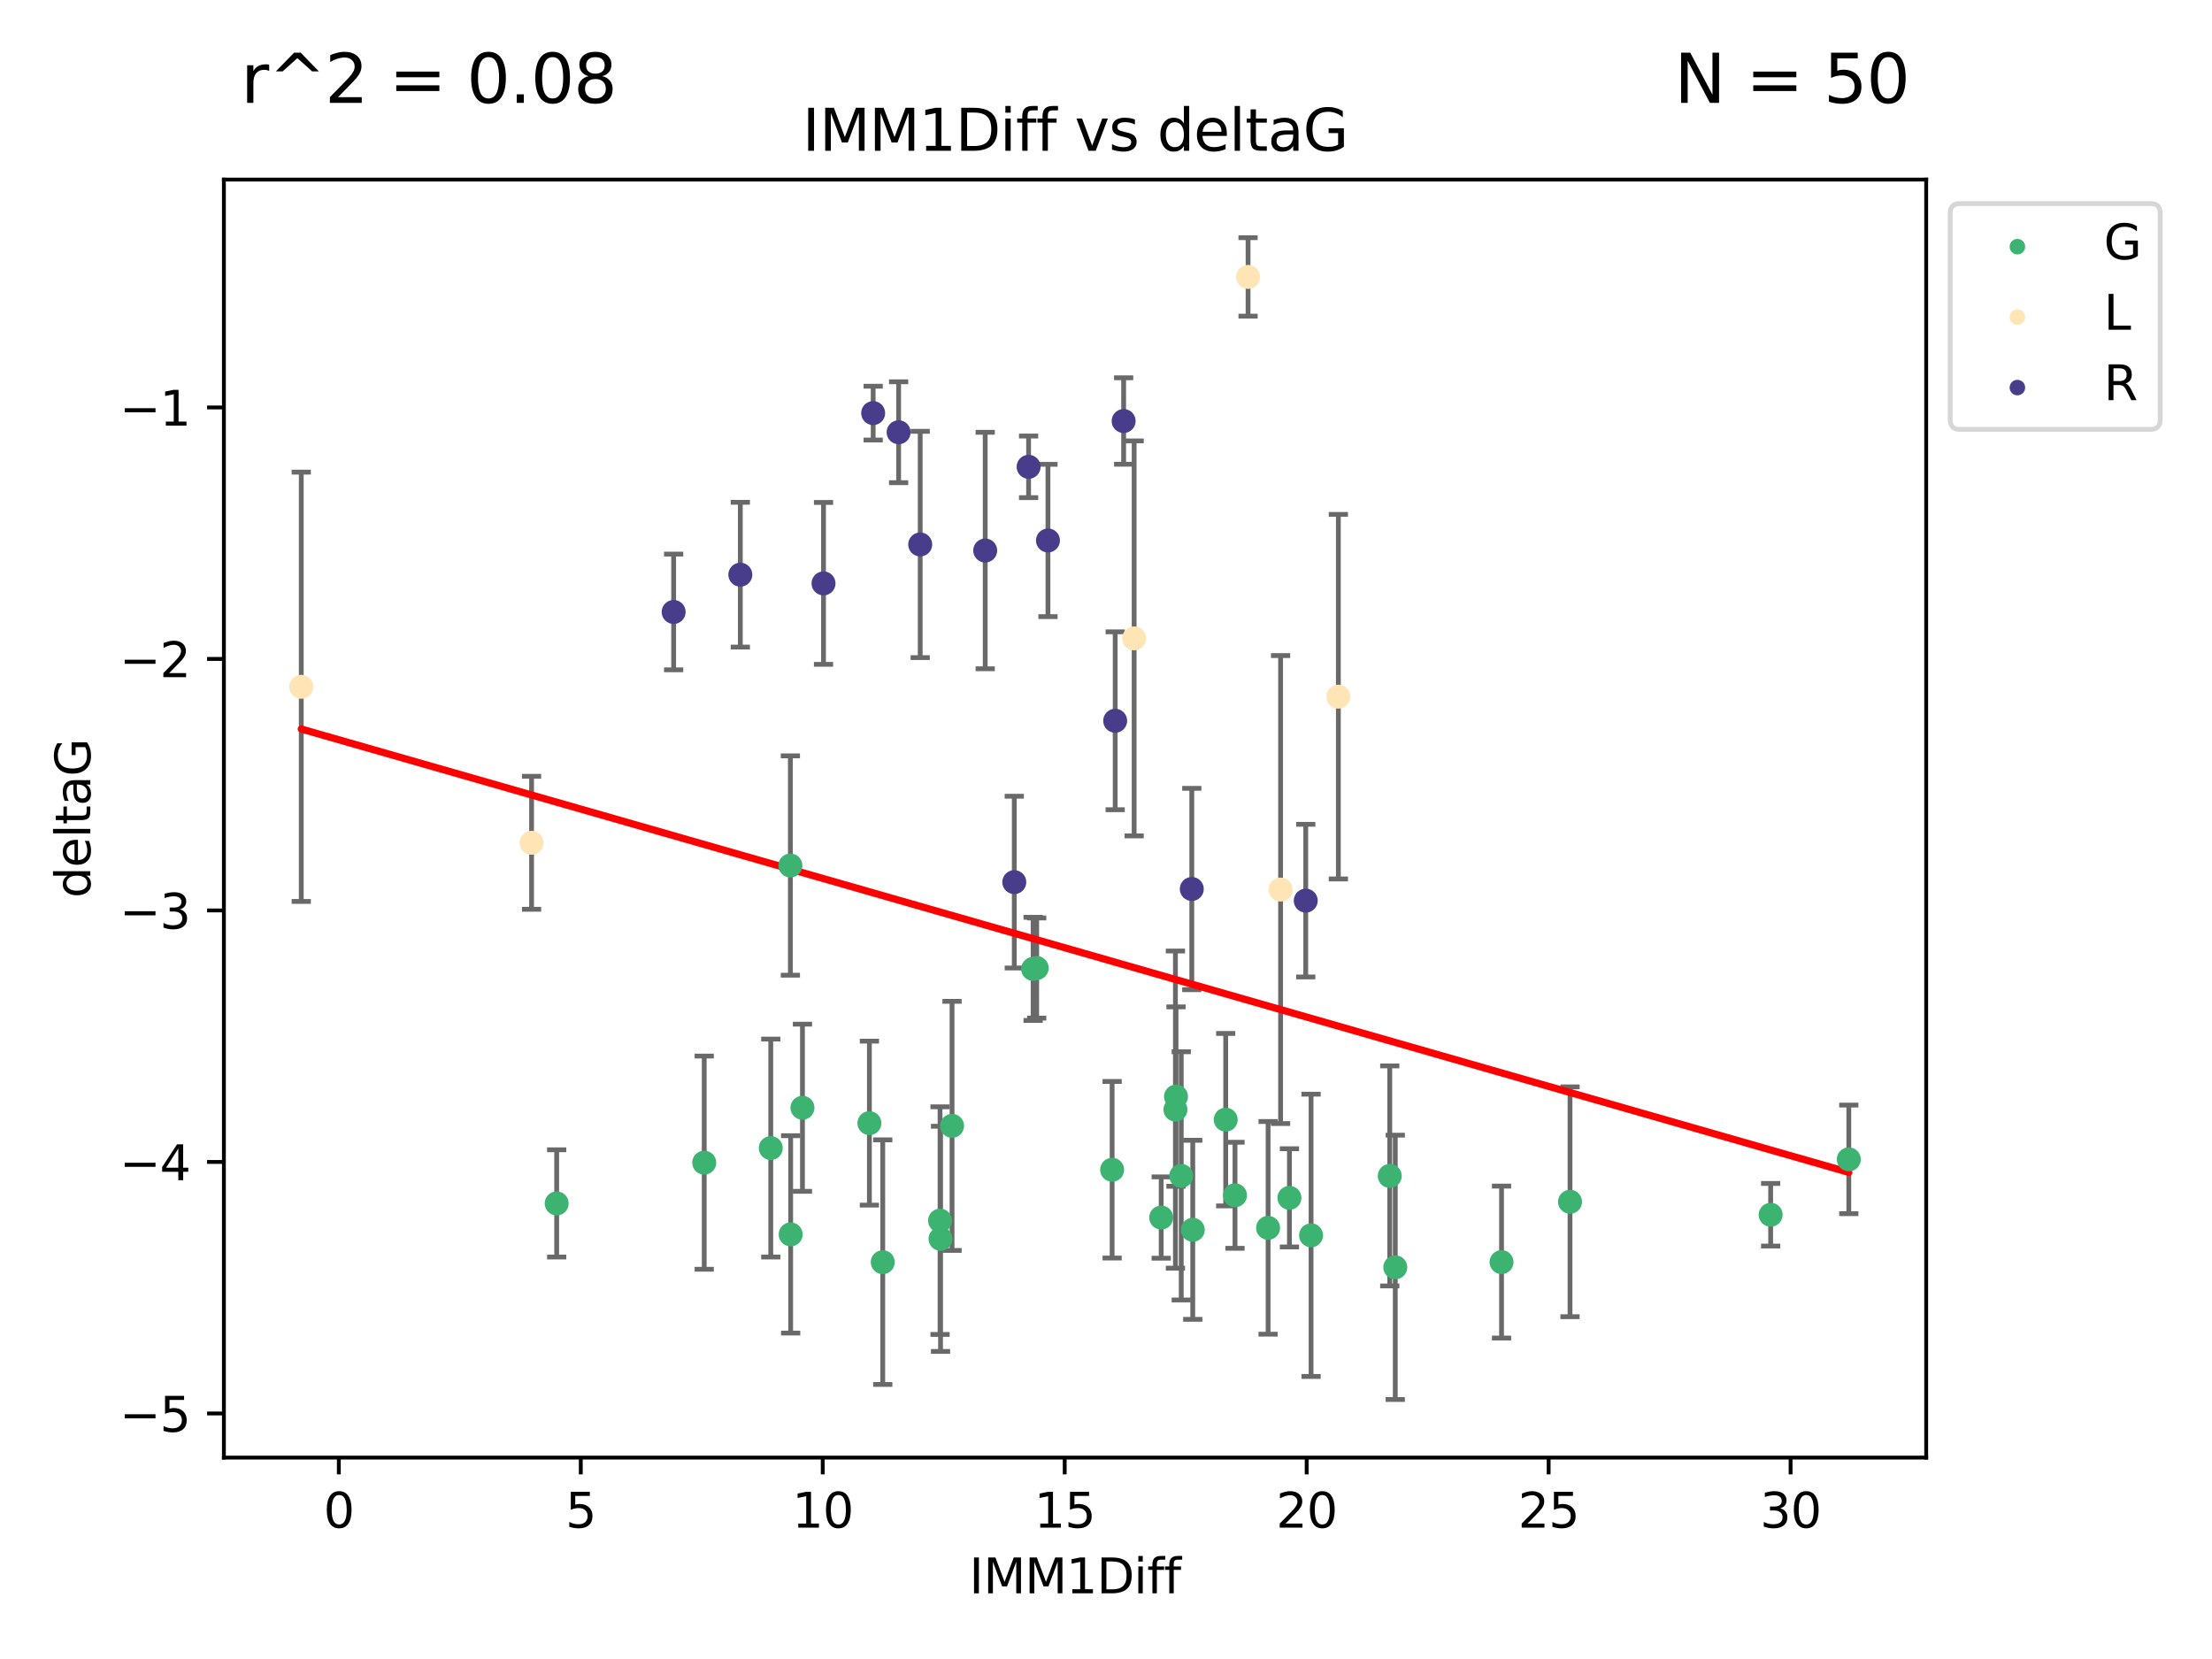 <?xml version="1.0" encoding="utf-8" standalone="no"?>
<!DOCTYPE svg PUBLIC "-//W3C//DTD SVG 1.1//EN"
  "http://www.w3.org/Graphics/SVG/1.1/DTD/svg11.dtd">
<svg xmlns:xlink="http://www.w3.org/1999/xlink" width="460.8pt" height="345.6pt" viewBox="0 0 460.8 345.6" xmlns="http://www.w3.org/2000/svg" version="1.1">
 <defs>
  <style type="text/css">*{stroke-linejoin: round; stroke-linecap: butt}</style>
 </defs>
 <g id="figure_1">
  <g id="patch_1">
   <path d="M 0 345.6 
L 460.8 345.6 
L 460.8 0 
L 0 0 
z
" style="fill: #ffffff"/>
  </g>
  <g id="axes_1">
   <g id="patch_2">
    <path d="M 46.64 303.64 
L 401.26 303.64 
L 401.26 37.411 
L 46.64 37.411 
z
" style="fill: #ffffff"/>
   </g>
   <g id="PathCollection_1">
    <defs>
     <path id="me0616dd644" d="M 0 1.118 
C 0.297 1.118 0.581 1 0.791 0.791 
C 1 0.581 1.118 0.297 1.118 0 
C 1.118 -0.297 1 -0.581 0.791 -0.791 
C 0.581 -1 0.297 -1.118 0 -1.118 
C -0.297 -1.118 -0.581 -1 -0.791 -0.791 
C -1 -0.581 -1.118 -0.297 -1.118 0 
C -1.118 0.297 -1 0.581 -0.791 0.791 
C -0.581 1 -0.297 1.118 0 1.118 
z
" style="stroke: #3cb371"/>
    </defs>
    <g clip-path="url(#p0f567a8974)">
     <use xlink:href="#me0616dd644" x="115.967" y="250.694" style="fill: #3cb371; stroke: #3cb371"/>
     <use xlink:href="#me0616dd644" x="183.893" y="262.93" style="fill: #3cb371; stroke: #3cb371"/>
     <use xlink:href="#me0616dd644" x="160.565" y="239.16" style="fill: #3cb371; stroke: #3cb371"/>
     <use xlink:href="#me0616dd644" x="146.704" y="242.204" style="fill: #3cb371; stroke: #3cb371"/>
     <use xlink:href="#me0616dd644" x="273.12" y="257.34" style="fill: #3cb371; stroke: #3cb371"/>
     <use xlink:href="#me0616dd644" x="164.709" y="257.145" style="fill: #3cb371; stroke: #3cb371"/>
     <use xlink:href="#me0616dd644" x="231.677" y="243.683" style="fill: #3cb371; stroke: #3cb371"/>
     <use xlink:href="#me0616dd644" x="257.273" y="248.997" style="fill: #3cb371; stroke: #3cb371"/>
     <use xlink:href="#me0616dd644" x="327.064" y="250.352" style="fill: #3cb371; stroke: #3cb371"/>
     <use xlink:href="#me0616dd644" x="290.661" y="264.006" style="fill: #3cb371; stroke: #3cb371"/>
     <use xlink:href="#me0616dd644" x="264.168" y="255.783" style="fill: #3cb371; stroke: #3cb371"/>
     <use xlink:href="#me0616dd644" x="195.93" y="258.074" style="fill: #3cb371; stroke: #3cb371"/>
     <use xlink:href="#me0616dd644" x="246.073" y="244.958" style="fill: #3cb371; stroke: #3cb371"/>
     <use xlink:href="#me0616dd644" x="241.899" y="253.637" style="fill: #3cb371; stroke: #3cb371"/>
     <use xlink:href="#me0616dd644" x="268.614" y="249.531" style="fill: #3cb371; stroke: #3cb371"/>
     <use xlink:href="#me0616dd644" x="215.961" y="201.658" style="fill: #3cb371; stroke: #3cb371"/>
     <use xlink:href="#me0616dd644" x="248.472" y="256.189" style="fill: #3cb371; stroke: #3cb371"/>
     <use xlink:href="#me0616dd644" x="368.86" y="253.055" style="fill: #3cb371; stroke: #3cb371"/>
     <use xlink:href="#me0616dd644" x="289.512" y="244.969" style="fill: #3cb371; stroke: #3cb371"/>
     <use xlink:href="#me0616dd644" x="312.799" y="262.915" style="fill: #3cb371; stroke: #3cb371"/>
     <use xlink:href="#me0616dd644" x="181.111" y="233.968" style="fill: #3cb371; stroke: #3cb371"/>
     <use xlink:href="#me0616dd644" x="215.215" y="201.836" style="fill: #3cb371; stroke: #3cb371"/>
     <use xlink:href="#me0616dd644" x="244.984" y="228.439" style="fill: #3cb371; stroke: #3cb371"/>
     <use xlink:href="#me0616dd644" x="385.141" y="241.52" style="fill: #3cb371; stroke: #3cb371"/>
     <use xlink:href="#me0616dd644" x="255.337" y="233.249" style="fill: #3cb371; stroke: #3cb371"/>
     <use xlink:href="#me0616dd644" x="244.863" y="231.145" style="fill: #3cb371; stroke: #3cb371"/>
     <use xlink:href="#me0616dd644" x="164.648" y="180.303" style="fill: #3cb371; stroke: #3cb371"/>
     <use xlink:href="#me0616dd644" x="198.329" y="234.537" style="fill: #3cb371; stroke: #3cb371"/>
     <use xlink:href="#me0616dd644" x="195.829" y="254.278" style="fill: #3cb371; stroke: #3cb371"/>
     <use xlink:href="#me0616dd644" x="167.168" y="230.765" style="fill: #3cb371; stroke: #3cb371"/>
    </g>
   </g>
   <g id="PathCollection_2">
    <defs>
     <path id="m36b4ba4efd" d="M 0 1.118 
C 0.297 1.118 0.581 1 0.791 0.791 
C 1 0.581 1.118 0.297 1.118 0 
C 1.118 -0.297 1 -0.581 0.791 -0.791 
C 0.581 -1 0.297 -1.118 0 -1.118 
C -0.297 -1.118 -0.581 -1 -0.791 -0.791 
C -1 -0.581 -1.118 -0.297 -1.118 0 
C -1.118 0.297 -1 0.581 -0.791 0.791 
C -0.581 1 -0.297 1.118 0 1.118 
z
" style="stroke: #ffe4b5"/>
    </defs>
    <g clip-path="url(#p0f567a8974)">
     <use xlink:href="#m36b4ba4efd" x="110.735" y="175.57" style="fill: #ffe4b5; stroke: #ffe4b5"/>
     <use xlink:href="#m36b4ba4efd" x="62.759" y="143.071" style="fill: #ffe4b5; stroke: #ffe4b5"/>
     <use xlink:href="#m36b4ba4efd" x="278.806" y="145.132" style="fill: #ffe4b5; stroke: #ffe4b5"/>
     <use xlink:href="#m36b4ba4efd" x="266.769" y="185.314" style="fill: #ffe4b5; stroke: #ffe4b5"/>
     <use xlink:href="#m36b4ba4efd" x="236.264" y="132.989" style="fill: #ffe4b5; stroke: #ffe4b5"/>
     <use xlink:href="#m36b4ba4efd" x="259.995" y="57.685" style="fill: #ffe4b5; stroke: #ffe4b5"/>
    </g>
   </g>
   <g id="PathCollection_3">
    <defs>
     <path id="mab309b0db5" d="M 0 1.118 
C 0.297 1.118 0.581 1 0.791 0.791 
C 1 0.581 1.118 0.297 1.118 0 
C 1.118 -0.297 1 -0.581 0.791 -0.791 
C 0.581 -1 0.297 -1.118 0 -1.118 
C -0.297 -1.118 -0.581 -1 -0.791 -0.791 
C -1 -0.581 -1.118 -0.297 -1.118 0 
C -1.118 0.297 -1 0.581 -0.791 0.791 
C -0.581 1 -0.297 1.118 0 1.118 
z
" style="stroke: #483d8b"/>
    </defs>
    <g clip-path="url(#p0f567a8974)">
     <use xlink:href="#mab309b0db5" x="140.333" y="127.483" style="fill: #483d8b; stroke: #483d8b"/>
     <use xlink:href="#mab309b0db5" x="248.271" y="185.193" style="fill: #483d8b; stroke: #483d8b"/>
     <use xlink:href="#mab309b0db5" x="181.897" y="86.058" style="fill: #483d8b; stroke: #483d8b"/>
     <use xlink:href="#mab309b0db5" x="205.235" y="114.683" style="fill: #483d8b; stroke: #483d8b"/>
     <use xlink:href="#mab309b0db5" x="154.224" y="119.716" style="fill: #483d8b; stroke: #483d8b"/>
     <use xlink:href="#mab309b0db5" x="187.2" y="90.044" style="fill: #483d8b; stroke: #483d8b"/>
     <use xlink:href="#mab309b0db5" x="218.31" y="112.59" style="fill: #483d8b; stroke: #483d8b"/>
     <use xlink:href="#mab309b0db5" x="211.293" y="183.764" style="fill: #483d8b; stroke: #483d8b"/>
     <use xlink:href="#mab309b0db5" x="214.277" y="97.249" style="fill: #483d8b; stroke: #483d8b"/>
     <use xlink:href="#mab309b0db5" x="234.076" y="87.707" style="fill: #483d8b; stroke: #483d8b"/>
     <use xlink:href="#mab309b0db5" x="171.554" y="121.532" style="fill: #483d8b; stroke: #483d8b"/>
     <use xlink:href="#mab309b0db5" x="232.312" y="150.149" style="fill: #483d8b; stroke: #483d8b"/>
     <use xlink:href="#mab309b0db5" x="191.696" y="113.422" style="fill: #483d8b; stroke: #483d8b"/>
     <use xlink:href="#mab309b0db5" x="272.011" y="187.62" style="fill: #483d8b; stroke: #483d8b"/>
    </g>
   </g>
   <g id="matplotlib.axis_1">
    <g id="xtick_1">
     <g id="line2d_1">
      <defs>
       <path id="mce3eea5f2a" d="M 0 0 
L 0 3.5 
" style="stroke: #000000; stroke-width: 0.8"/>
      </defs>
      <g>
       <use xlink:href="#mce3eea5f2a" x="70.582" y="303.64" style="stroke: #000000; stroke-width: 0.8"/>
      </g>
     </g>
     <g id="text_1">
      <!-- 0 -->
      <g transform="translate(67.401 318.238)scale(0.1 -0.1)">
       <defs>
        <path id="DejaVuSans-30" d="M 2034 4250 
Q 1547 4250 1301 3770 
Q 1056 3291 1056 2328 
Q 1056 1369 1301 889 
Q 1547 409 2034 409 
Q 2525 409 2770 889 
Q 3016 1369 3016 2328 
Q 3016 3291 2770 3770 
Q 2525 4250 2034 4250 
z
M 2034 4750 
Q 2819 4750 3233 4129 
Q 3647 3509 3647 2328 
Q 3647 1150 3233 529 
Q 2819 -91 2034 -91 
Q 1250 -91 836 529 
Q 422 1150 422 2328 
Q 422 3509 836 4129 
Q 1250 4750 2034 4750 
z
" transform="scale(0.016)"/>
       </defs>
       <use xlink:href="#DejaVuSans-30"/>
      </g>
     </g>
    </g>
    <g id="xtick_2">
     <g id="line2d_2">
      <g>
       <use xlink:href="#mce3eea5f2a" x="120.987" y="303.64" style="stroke: #000000; stroke-width: 0.8"/>
      </g>
     </g>
     <g id="text_2">
      <!-- 5 -->
      <g transform="translate(117.806 318.238)scale(0.1 -0.1)">
       <defs>
        <path id="DejaVuSans-35" d="M 691 4666 
L 3169 4666 
L 3169 4134 
L 1269 4134 
L 1269 2991 
Q 1406 3038 1543 3061 
Q 1681 3084 1819 3084 
Q 2600 3084 3056 2656 
Q 3513 2228 3513 1497 
Q 3513 744 3044 326 
Q 2575 -91 1722 -91 
Q 1428 -91 1123 -41 
Q 819 9 494 109 
L 494 744 
Q 775 591 1075 516 
Q 1375 441 1709 441 
Q 2250 441 2565 725 
Q 2881 1009 2881 1497 
Q 2881 1984 2565 2268 
Q 2250 2553 1709 2553 
Q 1456 2553 1204 2497 
Q 953 2441 691 2322 
L 691 4666 
z
" transform="scale(0.016)"/>
       </defs>
       <use xlink:href="#DejaVuSans-35"/>
      </g>
     </g>
    </g>
    <g id="xtick_3">
     <g id="line2d_3">
      <g>
       <use xlink:href="#mce3eea5f2a" x="171.392" y="303.64" style="stroke: #000000; stroke-width: 0.8"/>
      </g>
     </g>
     <g id="text_3">
      <!-- 10 -->
      <g transform="translate(165.03 318.238)scale(0.1 -0.1)">
       <defs>
        <path id="DejaVuSans-31" d="M 794 531 
L 1825 531 
L 1825 4091 
L 703 3866 
L 703 4441 
L 1819 4666 
L 2450 4666 
L 2450 531 
L 3481 531 
L 3481 0 
L 794 0 
L 794 531 
z
" transform="scale(0.016)"/>
       </defs>
       <use xlink:href="#DejaVuSans-31"/>
       <use xlink:href="#DejaVuSans-30" x="63.623"/>
      </g>
     </g>
    </g>
    <g id="xtick_4">
     <g id="line2d_4">
      <g>
       <use xlink:href="#mce3eea5f2a" x="221.798" y="303.64" style="stroke: #000000; stroke-width: 0.8"/>
      </g>
     </g>
     <g id="text_4">
      <!-- 15 -->
      <g transform="translate(215.435 318.238)scale(0.1 -0.1)">
       <use xlink:href="#DejaVuSans-31"/>
       <use xlink:href="#DejaVuSans-35" x="63.623"/>
      </g>
     </g>
    </g>
    <g id="xtick_5">
     <g id="line2d_5">
      <g>
       <use xlink:href="#mce3eea5f2a" x="272.203" y="303.64" style="stroke: #000000; stroke-width: 0.8"/>
      </g>
     </g>
     <g id="text_5">
      <!-- 20 -->
      <g transform="translate(265.84 318.238)scale(0.1 -0.1)">
       <defs>
        <path id="DejaVuSans-32" d="M 1228 531 
L 3431 531 
L 3431 0 
L 469 0 
L 469 531 
Q 828 903 1448 1529 
Q 2069 2156 2228 2338 
Q 2531 2678 2651 2914 
Q 2772 3150 2772 3378 
Q 2772 3750 2511 3984 
Q 2250 4219 1831 4219 
Q 1534 4219 1204 4116 
Q 875 4013 500 3803 
L 500 4441 
Q 881 4594 1212 4672 
Q 1544 4750 1819 4750 
Q 2544 4750 2975 4387 
Q 3406 4025 3406 3419 
Q 3406 3131 3298 2873 
Q 3191 2616 2906 2266 
Q 2828 2175 2409 1742 
Q 1991 1309 1228 531 
z
" transform="scale(0.016)"/>
       </defs>
       <use xlink:href="#DejaVuSans-32"/>
       <use xlink:href="#DejaVuSans-30" x="63.623"/>
      </g>
     </g>
    </g>
    <g id="xtick_6">
     <g id="line2d_6">
      <g>
       <use xlink:href="#mce3eea5f2a" x="322.608" y="303.64" style="stroke: #000000; stroke-width: 0.8"/>
      </g>
     </g>
     <g id="text_6">
      <!-- 25 -->
      <g transform="translate(316.246 318.238)scale(0.1 -0.1)">
       <use xlink:href="#DejaVuSans-32"/>
       <use xlink:href="#DejaVuSans-35" x="63.623"/>
      </g>
     </g>
    </g>
    <g id="xtick_7">
     <g id="line2d_7">
      <g>
       <use xlink:href="#mce3eea5f2a" x="373.013" y="303.64" style="stroke: #000000; stroke-width: 0.8"/>
      </g>
     </g>
     <g id="text_7">
      <!-- 30 -->
      <g transform="translate(366.651 318.238)scale(0.1 -0.1)">
       <defs>
        <path id="DejaVuSans-33" d="M 2597 2516 
Q 3050 2419 3304 2112 
Q 3559 1806 3559 1356 
Q 3559 666 3084 287 
Q 2609 -91 1734 -91 
Q 1441 -91 1130 -33 
Q 819 25 488 141 
L 488 750 
Q 750 597 1062 519 
Q 1375 441 1716 441 
Q 2309 441 2620 675 
Q 2931 909 2931 1356 
Q 2931 1769 2642 2001 
Q 2353 2234 1838 2234 
L 1294 2234 
L 1294 2753 
L 1863 2753 
Q 2328 2753 2575 2939 
Q 2822 3125 2822 3475 
Q 2822 3834 2567 4026 
Q 2313 4219 1838 4219 
Q 1578 4219 1281 4162 
Q 984 4106 628 3988 
L 628 4550 
Q 988 4650 1302 4700 
Q 1616 4750 1894 4750 
Q 2613 4750 3031 4423 
Q 3450 4097 3450 3541 
Q 3450 3153 3228 2886 
Q 3006 2619 2597 2516 
z
" transform="scale(0.016)"/>
       </defs>
       <use xlink:href="#DejaVuSans-33"/>
       <use xlink:href="#DejaVuSans-30" x="63.623"/>
      </g>
     </g>
    </g>
    <g id="text_8">
     <!-- IMM1Diff -->
     <g transform="translate(201.906 331.917)scale(0.1 -0.1)">
      <defs>
       <path id="DejaVuSans-49" d="M 628 4666 
L 1259 4666 
L 1259 0 
L 628 0 
L 628 4666 
z
" transform="scale(0.016)"/>
       <path id="DejaVuSans-4d" d="M 628 4666 
L 1569 4666 
L 2759 1491 
L 3956 4666 
L 4897 4666 
L 4897 0 
L 4281 0 
L 4281 4097 
L 3078 897 
L 2444 897 
L 1241 4097 
L 1241 0 
L 628 0 
L 628 4666 
z
" transform="scale(0.016)"/>
       <path id="DejaVuSans-44" d="M 1259 4147 
L 1259 519 
L 2022 519 
Q 2988 519 3436 956 
Q 3884 1394 3884 2338 
Q 3884 3275 3436 3711 
Q 2988 4147 2022 4147 
L 1259 4147 
z
M 628 4666 
L 1925 4666 
Q 3281 4666 3915 4102 
Q 4550 3538 4550 2338 
Q 4550 1131 3912 565 
Q 3275 0 1925 0 
L 628 0 
L 628 4666 
z
" transform="scale(0.016)"/>
       <path id="DejaVuSans-69" d="M 603 3500 
L 1178 3500 
L 1178 0 
L 603 0 
L 603 3500 
z
M 603 4863 
L 1178 4863 
L 1178 4134 
L 603 4134 
L 603 4863 
z
" transform="scale(0.016)"/>
       <path id="DejaVuSans-66" d="M 2375 4863 
L 2375 4384 
L 1825 4384 
Q 1516 4384 1395 4259 
Q 1275 4134 1275 3809 
L 1275 3500 
L 2222 3500 
L 2222 3053 
L 1275 3053 
L 1275 0 
L 697 0 
L 697 3053 
L 147 3053 
L 147 3500 
L 697 3500 
L 697 3744 
Q 697 4328 969 4595 
Q 1241 4863 1831 4863 
L 2375 4863 
z
" transform="scale(0.016)"/>
      </defs>
      <use xlink:href="#DejaVuSans-49"/>
      <use xlink:href="#DejaVuSans-4d" x="29.492"/>
      <use xlink:href="#DejaVuSans-4d" x="115.771"/>
      <use xlink:href="#DejaVuSans-31" x="202.051"/>
      <use xlink:href="#DejaVuSans-44" x="265.674"/>
      <use xlink:href="#DejaVuSans-69" x="342.676"/>
      <use xlink:href="#DejaVuSans-66" x="370.459"/>
      <use xlink:href="#DejaVuSans-66" x="405.664"/>
     </g>
    </g>
   </g>
   <g id="matplotlib.axis_2">
    <g id="ytick_1">
     <g id="line2d_8">
      <defs>
       <path id="mfc954ceace" d="M 0 0 
L -3.5 0 
" style="stroke: #000000; stroke-width: 0.8"/>
      </defs>
      <g>
       <use xlink:href="#mfc954ceace" x="46.64" y="294.452" style="stroke: #000000; stroke-width: 0.8"/>
      </g>
     </g>
     <g id="text_9">
      <!-- −5 -->
      <g transform="translate(24.898 298.251)scale(0.1 -0.1)">
       <defs>
        <path id="DejaVuSans-2212" d="M 678 2272 
L 4684 2272 
L 4684 1741 
L 678 1741 
L 678 2272 
z
" transform="scale(0.016)"/>
       </defs>
       <use xlink:href="#DejaVuSans-2212"/>
       <use xlink:href="#DejaVuSans-35" x="83.789"/>
      </g>
     </g>
    </g>
    <g id="ytick_2">
     <g id="line2d_9">
      <g>
       <use xlink:href="#mfc954ceace" x="46.64" y="242.057" style="stroke: #000000; stroke-width: 0.8"/>
      </g>
     </g>
     <g id="text_10">
      <!-- −4 -->
      <g transform="translate(24.898 245.857)scale(0.1 -0.1)">
       <defs>
        <path id="DejaVuSans-34" d="M 2419 4116 
L 825 1625 
L 2419 1625 
L 2419 4116 
z
M 2253 4666 
L 3047 4666 
L 3047 1625 
L 3713 1625 
L 3713 1100 
L 3047 1100 
L 3047 0 
L 2419 0 
L 2419 1100 
L 313 1100 
L 313 1709 
L 2253 4666 
z
" transform="scale(0.016)"/>
       </defs>
       <use xlink:href="#DejaVuSans-2212"/>
       <use xlink:href="#DejaVuSans-34" x="83.789"/>
      </g>
     </g>
    </g>
    <g id="ytick_3">
     <g id="line2d_10">
      <g>
       <use xlink:href="#mfc954ceace" x="46.64" y="189.663" style="stroke: #000000; stroke-width: 0.8"/>
      </g>
     </g>
     <g id="text_11">
      <!-- −3 -->
      <g transform="translate(24.898 193.462)scale(0.1 -0.1)">
       <use xlink:href="#DejaVuSans-2212"/>
       <use xlink:href="#DejaVuSans-33" x="83.789"/>
      </g>
     </g>
    </g>
    <g id="ytick_4">
     <g id="line2d_11">
      <g>
       <use xlink:href="#mfc954ceace" x="46.64" y="137.269" style="stroke: #000000; stroke-width: 0.8"/>
      </g>
     </g>
     <g id="text_12">
      <!-- −2 -->
      <g transform="translate(24.898 141.068)scale(0.1 -0.1)">
       <use xlink:href="#DejaVuSans-2212"/>
       <use xlink:href="#DejaVuSans-32" x="83.789"/>
      </g>
     </g>
    </g>
    <g id="ytick_5">
     <g id="line2d_12">
      <g>
       <use xlink:href="#mfc954ceace" x="46.64" y="84.875" style="stroke: #000000; stroke-width: 0.8"/>
      </g>
     </g>
     <g id="text_13">
      <!-- −1 -->
      <g transform="translate(24.898 88.674)scale(0.1 -0.1)">
       <use xlink:href="#DejaVuSans-2212"/>
       <use xlink:href="#DejaVuSans-31" x="83.789"/>
      </g>
     </g>
    </g>
    <g id="text_14">
     <!-- deltaG -->
     <g transform="translate(18.818 187.064)rotate(-90)scale(0.1 -0.1)">
      <defs>
       <path id="DejaVuSans-64" d="M 2906 2969 
L 2906 4863 
L 3481 4863 
L 3481 0 
L 2906 0 
L 2906 525 
Q 2725 213 2448 61 
Q 2172 -91 1784 -91 
Q 1150 -91 751 415 
Q 353 922 353 1747 
Q 353 2572 751 3078 
Q 1150 3584 1784 3584 
Q 2172 3584 2448 3432 
Q 2725 3281 2906 2969 
z
M 947 1747 
Q 947 1113 1208 752 
Q 1469 391 1925 391 
Q 2381 391 2643 752 
Q 2906 1113 2906 1747 
Q 2906 2381 2643 2742 
Q 2381 3103 1925 3103 
Q 1469 3103 1208 2742 
Q 947 2381 947 1747 
z
" transform="scale(0.016)"/>
       <path id="DejaVuSans-65" d="M 3597 1894 
L 3597 1613 
L 953 1613 
Q 991 1019 1311 708 
Q 1631 397 2203 397 
Q 2534 397 2845 478 
Q 3156 559 3463 722 
L 3463 178 
Q 3153 47 2828 -22 
Q 2503 -91 2169 -91 
Q 1331 -91 842 396 
Q 353 884 353 1716 
Q 353 2575 817 3079 
Q 1281 3584 2069 3584 
Q 2775 3584 3186 3129 
Q 3597 2675 3597 1894 
z
M 3022 2063 
Q 3016 2534 2758 2815 
Q 2500 3097 2075 3097 
Q 1594 3097 1305 2825 
Q 1016 2553 972 2059 
L 3022 2063 
z
" transform="scale(0.016)"/>
       <path id="DejaVuSans-6c" d="M 603 4863 
L 1178 4863 
L 1178 0 
L 603 0 
L 603 4863 
z
" transform="scale(0.016)"/>
       <path id="DejaVuSans-74" d="M 1172 4494 
L 1172 3500 
L 2356 3500 
L 2356 3053 
L 1172 3053 
L 1172 1153 
Q 1172 725 1289 603 
Q 1406 481 1766 481 
L 2356 481 
L 2356 0 
L 1766 0 
Q 1100 0 847 248 
Q 594 497 594 1153 
L 594 3053 
L 172 3053 
L 172 3500 
L 594 3500 
L 594 4494 
L 1172 4494 
z
" transform="scale(0.016)"/>
       <path id="DejaVuSans-61" d="M 2194 1759 
Q 1497 1759 1228 1600 
Q 959 1441 959 1056 
Q 959 750 1161 570 
Q 1363 391 1709 391 
Q 2188 391 2477 730 
Q 2766 1069 2766 1631 
L 2766 1759 
L 2194 1759 
z
M 3341 1997 
L 3341 0 
L 2766 0 
L 2766 531 
Q 2569 213 2275 61 
Q 1981 -91 1556 -91 
Q 1019 -91 701 211 
Q 384 513 384 1019 
Q 384 1609 779 1909 
Q 1175 2209 1959 2209 
L 2766 2209 
L 2766 2266 
Q 2766 2663 2505 2880 
Q 2244 3097 1772 3097 
Q 1472 3097 1187 3025 
Q 903 2953 641 2809 
L 641 3341 
Q 956 3463 1253 3523 
Q 1550 3584 1831 3584 
Q 2591 3584 2966 3190 
Q 3341 2797 3341 1997 
z
" transform="scale(0.016)"/>
       <path id="DejaVuSans-47" d="M 3809 666 
L 3809 1919 
L 2778 1919 
L 2778 2438 
L 4434 2438 
L 4434 434 
Q 4069 175 3628 42 
Q 3188 -91 2688 -91 
Q 1594 -91 976 548 
Q 359 1188 359 2328 
Q 359 3472 976 4111 
Q 1594 4750 2688 4750 
Q 3144 4750 3555 4637 
Q 3966 4525 4313 4306 
L 4313 3634 
Q 3963 3931 3569 4081 
Q 3175 4231 2741 4231 
Q 1884 4231 1454 3753 
Q 1025 3275 1025 2328 
Q 1025 1384 1454 906 
Q 1884 428 2741 428 
Q 3075 428 3337 486 
Q 3600 544 3809 666 
z
" transform="scale(0.016)"/>
      </defs>
      <use xlink:href="#DejaVuSans-64"/>
      <use xlink:href="#DejaVuSans-65" x="63.477"/>
      <use xlink:href="#DejaVuSans-6c" x="125"/>
      <use xlink:href="#DejaVuSans-74" x="152.783"/>
      <use xlink:href="#DejaVuSans-61" x="191.992"/>
      <use xlink:href="#DejaVuSans-47" x="253.271"/>
     </g>
    </g>
   </g>
   <g id="LineCollection_1">
    <path d="M 115.967 261.865 
L 115.967 239.523 
" clip-path="url(#p0f567a8974)" style="fill: none; stroke: #696969"/>
    <path d="M 183.893 288.405 
L 183.893 237.455 
" clip-path="url(#p0f567a8974)" style="fill: none; stroke: #696969"/>
    <path d="M 160.565 261.862 
L 160.565 216.458 
" clip-path="url(#p0f567a8974)" style="fill: none; stroke: #696969"/>
    <path d="M 146.704 264.405 
L 146.704 220.002 
" clip-path="url(#p0f567a8974)" style="fill: none; stroke: #696969"/>
    <path d="M 273.12 286.739 
L 273.12 227.94 
" clip-path="url(#p0f567a8974)" style="fill: none; stroke: #696969"/>
    <path d="M 164.709 277.699 
L 164.709 236.59 
" clip-path="url(#p0f567a8974)" style="fill: none; stroke: #696969"/>
    <path d="M 231.677 262.075 
L 231.677 225.29 
" clip-path="url(#p0f567a8974)" style="fill: none; stroke: #696969"/>
    <path d="M 257.273 260.044 
L 257.273 237.949 
" clip-path="url(#p0f567a8974)" style="fill: none; stroke: #696969"/>
    <path d="M 327.064 274.292 
L 327.064 226.412 
" clip-path="url(#p0f567a8974)" style="fill: none; stroke: #696969"/>
    <path d="M 290.661 291.539 
L 290.661 236.473 
" clip-path="url(#p0f567a8974)" style="fill: none; stroke: #696969"/>
    <path d="M 264.168 277.934 
L 264.168 233.631 
" clip-path="url(#p0f567a8974)" style="fill: none; stroke: #696969"/>
    <path d="M 195.93 281.527 
L 195.93 234.621 
" clip-path="url(#p0f567a8974)" style="fill: none; stroke: #696969"/>
    <path d="M 246.073 270.812 
L 246.073 219.103 
" clip-path="url(#p0f567a8974)" style="fill: none; stroke: #696969"/>
    <path d="M 241.899 262.109 
L 241.899 245.165 
" clip-path="url(#p0f567a8974)" style="fill: none; stroke: #696969"/>
    <path d="M 268.614 259.759 
L 268.614 239.303 
" clip-path="url(#p0f567a8974)" style="fill: none; stroke: #696969"/>
    <path d="M 215.961 212.091 
L 215.961 191.226 
" clip-path="url(#p0f567a8974)" style="fill: none; stroke: #696969"/>
    <path d="M 248.472 274.839 
L 248.472 237.54 
" clip-path="url(#p0f567a8974)" style="fill: none; stroke: #696969"/>
    <path d="M 368.86 259.579 
L 368.86 246.532 
" clip-path="url(#p0f567a8974)" style="fill: none; stroke: #696969"/>
    <path d="M 289.512 267.888 
L 289.512 222.051 
" clip-path="url(#p0f567a8974)" style="fill: none; stroke: #696969"/>
    <path d="M 312.799 278.743 
L 312.799 247.087 
" clip-path="url(#p0f567a8974)" style="fill: none; stroke: #696969"/>
    <path d="M 181.111 251.046 
L 181.111 216.89 
" clip-path="url(#p0f567a8974)" style="fill: none; stroke: #696969"/>
    <path d="M 215.215 212.583 
L 215.215 191.089 
" clip-path="url(#p0f567a8974)" style="fill: none; stroke: #696969"/>
    <path d="M 244.984 247.124 
L 244.984 209.753 
" clip-path="url(#p0f567a8974)" style="fill: none; stroke: #696969"/>
    <path d="M 385.141 252.833 
L 385.141 230.207 
" clip-path="url(#p0f567a8974)" style="fill: none; stroke: #696969"/>
    <path d="M 255.337 251.211 
L 255.337 215.287 
" clip-path="url(#p0f567a8974)" style="fill: none; stroke: #696969"/>
    <path d="M 244.863 264.181 
L 244.863 198.11 
" clip-path="url(#p0f567a8974)" style="fill: none; stroke: #696969"/>
    <path d="M 164.648 203.148 
L 164.648 157.457 
" clip-path="url(#p0f567a8974)" style="fill: none; stroke: #696969"/>
    <path d="M 198.329 260.484 
L 198.329 208.591 
" clip-path="url(#p0f567a8974)" style="fill: none; stroke: #696969"/>
    <path d="M 195.829 277.988 
L 195.829 230.568 
" clip-path="url(#p0f567a8974)" style="fill: none; stroke: #696969"/>
    <path d="M 167.168 248.177 
L 167.168 213.353 
" clip-path="url(#p0f567a8974)" style="fill: none; stroke: #696969"/>
   </g>
   <g id="line2d_13">
    <defs>
     <path id="m96df154d71" d="M 2 0 
L -2 -0 
" style="stroke: #696969"/>
    </defs>
    <g clip-path="url(#p0f567a8974)">
     <use xlink:href="#m96df154d71" x="115.967" y="261.865" style="fill: #696969; stroke: #696969"/>
     <use xlink:href="#m96df154d71" x="183.893" y="288.405" style="fill: #696969; stroke: #696969"/>
     <use xlink:href="#m96df154d71" x="160.565" y="261.862" style="fill: #696969; stroke: #696969"/>
     <use xlink:href="#m96df154d71" x="146.704" y="264.405" style="fill: #696969; stroke: #696969"/>
     <use xlink:href="#m96df154d71" x="273.12" y="286.739" style="fill: #696969; stroke: #696969"/>
     <use xlink:href="#m96df154d71" x="164.709" y="277.699" style="fill: #696969; stroke: #696969"/>
     <use xlink:href="#m96df154d71" x="231.677" y="262.075" style="fill: #696969; stroke: #696969"/>
     <use xlink:href="#m96df154d71" x="257.273" y="260.044" style="fill: #696969; stroke: #696969"/>
     <use xlink:href="#m96df154d71" x="327.064" y="274.292" style="fill: #696969; stroke: #696969"/>
     <use xlink:href="#m96df154d71" x="290.661" y="291.539" style="fill: #696969; stroke: #696969"/>
     <use xlink:href="#m96df154d71" x="264.168" y="277.934" style="fill: #696969; stroke: #696969"/>
     <use xlink:href="#m96df154d71" x="195.93" y="281.527" style="fill: #696969; stroke: #696969"/>
     <use xlink:href="#m96df154d71" x="246.073" y="270.812" style="fill: #696969; stroke: #696969"/>
     <use xlink:href="#m96df154d71" x="241.899" y="262.109" style="fill: #696969; stroke: #696969"/>
     <use xlink:href="#m96df154d71" x="268.614" y="259.759" style="fill: #696969; stroke: #696969"/>
     <use xlink:href="#m96df154d71" x="215.961" y="212.091" style="fill: #696969; stroke: #696969"/>
     <use xlink:href="#m96df154d71" x="248.472" y="274.839" style="fill: #696969; stroke: #696969"/>
     <use xlink:href="#m96df154d71" x="368.86" y="259.579" style="fill: #696969; stroke: #696969"/>
     <use xlink:href="#m96df154d71" x="289.512" y="267.888" style="fill: #696969; stroke: #696969"/>
     <use xlink:href="#m96df154d71" x="312.799" y="278.743" style="fill: #696969; stroke: #696969"/>
     <use xlink:href="#m96df154d71" x="181.111" y="251.046" style="fill: #696969; stroke: #696969"/>
     <use xlink:href="#m96df154d71" x="215.215" y="212.583" style="fill: #696969; stroke: #696969"/>
     <use xlink:href="#m96df154d71" x="244.984" y="247.124" style="fill: #696969; stroke: #696969"/>
     <use xlink:href="#m96df154d71" x="385.141" y="252.833" style="fill: #696969; stroke: #696969"/>
     <use xlink:href="#m96df154d71" x="255.337" y="251.211" style="fill: #696969; stroke: #696969"/>
     <use xlink:href="#m96df154d71" x="244.863" y="264.181" style="fill: #696969; stroke: #696969"/>
     <use xlink:href="#m96df154d71" x="164.648" y="203.148" style="fill: #696969; stroke: #696969"/>
     <use xlink:href="#m96df154d71" x="198.329" y="260.484" style="fill: #696969; stroke: #696969"/>
     <use xlink:href="#m96df154d71" x="195.829" y="277.988" style="fill: #696969; stroke: #696969"/>
     <use xlink:href="#m96df154d71" x="167.168" y="248.177" style="fill: #696969; stroke: #696969"/>
    </g>
   </g>
   <g id="line2d_14">
    <g clip-path="url(#p0f567a8974)">
     <use xlink:href="#m96df154d71" x="115.967" y="239.523" style="fill: #696969; stroke: #696969"/>
     <use xlink:href="#m96df154d71" x="183.893" y="237.455" style="fill: #696969; stroke: #696969"/>
     <use xlink:href="#m96df154d71" x="160.565" y="216.458" style="fill: #696969; stroke: #696969"/>
     <use xlink:href="#m96df154d71" x="146.704" y="220.002" style="fill: #696969; stroke: #696969"/>
     <use xlink:href="#m96df154d71" x="273.12" y="227.94" style="fill: #696969; stroke: #696969"/>
     <use xlink:href="#m96df154d71" x="164.709" y="236.59" style="fill: #696969; stroke: #696969"/>
     <use xlink:href="#m96df154d71" x="231.677" y="225.29" style="fill: #696969; stroke: #696969"/>
     <use xlink:href="#m96df154d71" x="257.273" y="237.949" style="fill: #696969; stroke: #696969"/>
     <use xlink:href="#m96df154d71" x="327.064" y="226.412" style="fill: #696969; stroke: #696969"/>
     <use xlink:href="#m96df154d71" x="290.661" y="236.473" style="fill: #696969; stroke: #696969"/>
     <use xlink:href="#m96df154d71" x="264.168" y="233.631" style="fill: #696969; stroke: #696969"/>
     <use xlink:href="#m96df154d71" x="195.93" y="234.621" style="fill: #696969; stroke: #696969"/>
     <use xlink:href="#m96df154d71" x="246.073" y="219.103" style="fill: #696969; stroke: #696969"/>
     <use xlink:href="#m96df154d71" x="241.899" y="245.165" style="fill: #696969; stroke: #696969"/>
     <use xlink:href="#m96df154d71" x="268.614" y="239.303" style="fill: #696969; stroke: #696969"/>
     <use xlink:href="#m96df154d71" x="215.961" y="191.226" style="fill: #696969; stroke: #696969"/>
     <use xlink:href="#m96df154d71" x="248.472" y="237.54" style="fill: #696969; stroke: #696969"/>
     <use xlink:href="#m96df154d71" x="368.86" y="246.532" style="fill: #696969; stroke: #696969"/>
     <use xlink:href="#m96df154d71" x="289.512" y="222.051" style="fill: #696969; stroke: #696969"/>
     <use xlink:href="#m96df154d71" x="312.799" y="247.087" style="fill: #696969; stroke: #696969"/>
     <use xlink:href="#m96df154d71" x="181.111" y="216.89" style="fill: #696969; stroke: #696969"/>
     <use xlink:href="#m96df154d71" x="215.215" y="191.089" style="fill: #696969; stroke: #696969"/>
     <use xlink:href="#m96df154d71" x="244.984" y="209.753" style="fill: #696969; stroke: #696969"/>
     <use xlink:href="#m96df154d71" x="385.141" y="230.207" style="fill: #696969; stroke: #696969"/>
     <use xlink:href="#m96df154d71" x="255.337" y="215.287" style="fill: #696969; stroke: #696969"/>
     <use xlink:href="#m96df154d71" x="244.863" y="198.11" style="fill: #696969; stroke: #696969"/>
     <use xlink:href="#m96df154d71" x="164.648" y="157.457" style="fill: #696969; stroke: #696969"/>
     <use xlink:href="#m96df154d71" x="198.329" y="208.591" style="fill: #696969; stroke: #696969"/>
     <use xlink:href="#m96df154d71" x="195.829" y="230.568" style="fill: #696969; stroke: #696969"/>
     <use xlink:href="#m96df154d71" x="167.168" y="213.353" style="fill: #696969; stroke: #696969"/>
    </g>
   </g>
   <g id="LineCollection_2">
    <path d="M 110.735 189.421 
L 110.735 161.719 
" clip-path="url(#p0f567a8974)" style="fill: none; stroke: #696969"/>
    <path d="M 62.759 187.786 
L 62.759 98.355 
" clip-path="url(#p0f567a8974)" style="fill: none; stroke: #696969"/>
    <path d="M 278.806 183.102 
L 278.806 107.161 
" clip-path="url(#p0f567a8974)" style="fill: none; stroke: #696969"/>
    <path d="M 266.769 234.06 
L 266.769 136.568 
" clip-path="url(#p0f567a8974)" style="fill: none; stroke: #696969"/>
    <path d="M 236.264 174.133 
L 236.264 91.846 
" clip-path="url(#p0f567a8974)" style="fill: none; stroke: #696969"/>
    <path d="M 259.995 65.858 
L 259.995 49.513 
" clip-path="url(#p0f567a8974)" style="fill: none; stroke: #696969"/>
   </g>
   <g id="line2d_15">
    <g clip-path="url(#p0f567a8974)">
     <use xlink:href="#m96df154d71" x="110.735" y="189.421" style="fill: #696969; stroke: #696969"/>
     <use xlink:href="#m96df154d71" x="62.759" y="187.786" style="fill: #696969; stroke: #696969"/>
     <use xlink:href="#m96df154d71" x="278.806" y="183.102" style="fill: #696969; stroke: #696969"/>
     <use xlink:href="#m96df154d71" x="266.769" y="234.06" style="fill: #696969; stroke: #696969"/>
     <use xlink:href="#m96df154d71" x="236.264" y="174.133" style="fill: #696969; stroke: #696969"/>
     <use xlink:href="#m96df154d71" x="259.995" y="65.858" style="fill: #696969; stroke: #696969"/>
    </g>
   </g>
   <g id="line2d_16">
    <g clip-path="url(#p0f567a8974)">
     <use xlink:href="#m96df154d71" x="110.735" y="161.719" style="fill: #696969; stroke: #696969"/>
     <use xlink:href="#m96df154d71" x="62.759" y="98.355" style="fill: #696969; stroke: #696969"/>
     <use xlink:href="#m96df154d71" x="278.806" y="107.161" style="fill: #696969; stroke: #696969"/>
     <use xlink:href="#m96df154d71" x="266.769" y="136.568" style="fill: #696969; stroke: #696969"/>
     <use xlink:href="#m96df154d71" x="236.264" y="91.846" style="fill: #696969; stroke: #696969"/>
     <use xlink:href="#m96df154d71" x="259.995" y="49.513" style="fill: #696969; stroke: #696969"/>
    </g>
   </g>
   <g id="LineCollection_3">
    <path d="M 140.333 139.54 
L 140.333 115.425 
" clip-path="url(#p0f567a8974)" style="fill: none; stroke: #696969"/>
    <path d="M 248.271 206.167 
L 248.271 164.219 
" clip-path="url(#p0f567a8974)" style="fill: none; stroke: #696969"/>
    <path d="M 181.897 91.664 
L 181.897 80.453 
" clip-path="url(#p0f567a8974)" style="fill: none; stroke: #696969"/>
    <path d="M 205.235 139.317 
L 205.235 90.049 
" clip-path="url(#p0f567a8974)" style="fill: none; stroke: #696969"/>
    <path d="M 154.224 134.791 
L 154.224 104.641 
" clip-path="url(#p0f567a8974)" style="fill: none; stroke: #696969"/>
    <path d="M 187.2 100.554 
L 187.2 79.535 
" clip-path="url(#p0f567a8974)" style="fill: none; stroke: #696969"/>
    <path d="M 218.31 128.453 
L 218.31 96.726 
" clip-path="url(#p0f567a8974)" style="fill: none; stroke: #696969"/>
    <path d="M 211.293 201.654 
L 211.293 165.873 
" clip-path="url(#p0f567a8974)" style="fill: none; stroke: #696969"/>
    <path d="M 214.277 103.664 
L 214.277 90.834 
" clip-path="url(#p0f567a8974)" style="fill: none; stroke: #696969"/>
    <path d="M 234.076 96.711 
L 234.076 78.702 
" clip-path="url(#p0f567a8974)" style="fill: none; stroke: #696969"/>
    <path d="M 171.554 138.393 
L 171.554 104.671 
" clip-path="url(#p0f567a8974)" style="fill: none; stroke: #696969"/>
    <path d="M 232.312 168.678 
L 232.312 131.62 
" clip-path="url(#p0f567a8974)" style="fill: none; stroke: #696969"/>
    <path d="M 191.696 136.996 
L 191.696 89.848 
" clip-path="url(#p0f567a8974)" style="fill: none; stroke: #696969"/>
    <path d="M 272.011 203.521 
L 272.011 171.72 
" clip-path="url(#p0f567a8974)" style="fill: none; stroke: #696969"/>
   </g>
   <g id="line2d_17">
    <g clip-path="url(#p0f567a8974)">
     <use xlink:href="#m96df154d71" x="140.333" y="139.54" style="fill: #696969; stroke: #696969"/>
     <use xlink:href="#m96df154d71" x="248.271" y="206.167" style="fill: #696969; stroke: #696969"/>
     <use xlink:href="#m96df154d71" x="181.897" y="91.664" style="fill: #696969; stroke: #696969"/>
     <use xlink:href="#m96df154d71" x="205.235" y="139.317" style="fill: #696969; stroke: #696969"/>
     <use xlink:href="#m96df154d71" x="154.224" y="134.791" style="fill: #696969; stroke: #696969"/>
     <use xlink:href="#m96df154d71" x="187.2" y="100.554" style="fill: #696969; stroke: #696969"/>
     <use xlink:href="#m96df154d71" x="218.31" y="128.453" style="fill: #696969; stroke: #696969"/>
     <use xlink:href="#m96df154d71" x="211.293" y="201.654" style="fill: #696969; stroke: #696969"/>
     <use xlink:href="#m96df154d71" x="214.277" y="103.664" style="fill: #696969; stroke: #696969"/>
     <use xlink:href="#m96df154d71" x="234.076" y="96.711" style="fill: #696969; stroke: #696969"/>
     <use xlink:href="#m96df154d71" x="171.554" y="138.393" style="fill: #696969; stroke: #696969"/>
     <use xlink:href="#m96df154d71" x="232.312" y="168.678" style="fill: #696969; stroke: #696969"/>
     <use xlink:href="#m96df154d71" x="191.696" y="136.996" style="fill: #696969; stroke: #696969"/>
     <use xlink:href="#m96df154d71" x="272.011" y="203.521" style="fill: #696969; stroke: #696969"/>
    </g>
   </g>
   <g id="line2d_18">
    <g clip-path="url(#p0f567a8974)">
     <use xlink:href="#m96df154d71" x="140.333" y="115.425" style="fill: #696969; stroke: #696969"/>
     <use xlink:href="#m96df154d71" x="248.271" y="164.219" style="fill: #696969; stroke: #696969"/>
     <use xlink:href="#m96df154d71" x="181.897" y="80.453" style="fill: #696969; stroke: #696969"/>
     <use xlink:href="#m96df154d71" x="205.235" y="90.049" style="fill: #696969; stroke: #696969"/>
     <use xlink:href="#m96df154d71" x="154.224" y="104.641" style="fill: #696969; stroke: #696969"/>
     <use xlink:href="#m96df154d71" x="187.2" y="79.535" style="fill: #696969; stroke: #696969"/>
     <use xlink:href="#m96df154d71" x="218.31" y="96.726" style="fill: #696969; stroke: #696969"/>
     <use xlink:href="#m96df154d71" x="211.293" y="165.873" style="fill: #696969; stroke: #696969"/>
     <use xlink:href="#m96df154d71" x="214.277" y="90.834" style="fill: #696969; stroke: #696969"/>
     <use xlink:href="#m96df154d71" x="234.076" y="78.702" style="fill: #696969; stroke: #696969"/>
     <use xlink:href="#m96df154d71" x="171.554" y="104.671" style="fill: #696969; stroke: #696969"/>
     <use xlink:href="#m96df154d71" x="232.312" y="131.62" style="fill: #696969; stroke: #696969"/>
     <use xlink:href="#m96df154d71" x="191.696" y="89.848" style="fill: #696969; stroke: #696969"/>
     <use xlink:href="#m96df154d71" x="272.011" y="171.72" style="fill: #696969; stroke: #696969"/>
    </g>
   </g>
   <g id="line2d_19">
    <path d="M 115.967 167.11 
L 183.893 186.57 
L 160.565 179.887 
L 146.704 175.916 
L 273.12 212.133 
L 164.709 181.074 
L 231.677 200.26 
L 257.273 207.593 
L 110.735 165.611 
L 327.064 227.588 
L 290.661 217.159 
L 264.168 209.569 
L 195.93 190.019 
L 246.073 204.384 
L 241.899 203.189 
L 268.614 210.842 
L 215.961 195.758 
L 248.472 205.072 
L 368.86 239.562 
L 289.512 216.829 
L 312.799 223.501 
L 181.111 185.773 
L 215.215 195.544 
L 62.759 151.867 
L 244.984 204.072 
L 278.806 213.762 
L 266.769 210.314 
L 385.141 244.226 
L 140.333 174.091 
L 255.337 207.039 
L 244.863 204.038 
L 248.271 205.014 
L 181.897 185.999 
L 205.235 192.685 
L 154.224 178.071 
L 164.648 181.057 
L 187.2 187.518 
L 218.31 196.43 
L 211.293 194.42 
L 214.277 195.275 
L 236.264 201.574 
L 198.329 190.706 
L 195.829 189.99 
L 234.076 200.948 
L 171.554 183.035 
L 232.312 200.442 
L 259.995 208.373 
L 191.696 188.806 
L 272.011 211.816 
L 167.168 181.779 
" clip-path="url(#p0f567a8974)" style="fill: none; stroke: #ff0000; stroke-width: 1.5; stroke-linecap: square"/>
   </g>
   <g id="line2d_20">
    <defs>
     <path id="ma8878c89cb" d="M 0 2 
C 0.53 2 1.039 1.789 1.414 1.414 
C 1.789 1.039 2 0.53 2 0 
C 2 -0.53 1.789 -1.039 1.414 -1.414 
C 1.039 -1.789 0.53 -2 0 -2 
C -0.53 -2 -1.039 -1.789 -1.414 -1.414 
C -1.789 -1.039 -2 -0.53 -2 0 
C -2 0.53 -1.789 1.039 -1.414 1.414 
C -1.039 1.789 -0.53 2 0 2 
z
" style="stroke: #3cb371"/>
    </defs>
    <g clip-path="url(#p0f567a8974)">
     <use xlink:href="#ma8878c89cb" x="115.967" y="250.694" style="fill: #3cb371; stroke: #3cb371"/>
     <use xlink:href="#ma8878c89cb" x="183.893" y="262.93" style="fill: #3cb371; stroke: #3cb371"/>
     <use xlink:href="#ma8878c89cb" x="160.565" y="239.16" style="fill: #3cb371; stroke: #3cb371"/>
     <use xlink:href="#ma8878c89cb" x="146.704" y="242.204" style="fill: #3cb371; stroke: #3cb371"/>
     <use xlink:href="#ma8878c89cb" x="273.12" y="257.34" style="fill: #3cb371; stroke: #3cb371"/>
     <use xlink:href="#ma8878c89cb" x="164.709" y="257.145" style="fill: #3cb371; stroke: #3cb371"/>
     <use xlink:href="#ma8878c89cb" x="231.677" y="243.683" style="fill: #3cb371; stroke: #3cb371"/>
     <use xlink:href="#ma8878c89cb" x="257.273" y="248.997" style="fill: #3cb371; stroke: #3cb371"/>
     <use xlink:href="#ma8878c89cb" x="327.064" y="250.352" style="fill: #3cb371; stroke: #3cb371"/>
     <use xlink:href="#ma8878c89cb" x="290.661" y="264.006" style="fill: #3cb371; stroke: #3cb371"/>
     <use xlink:href="#ma8878c89cb" x="264.168" y="255.783" style="fill: #3cb371; stroke: #3cb371"/>
     <use xlink:href="#ma8878c89cb" x="195.93" y="258.074" style="fill: #3cb371; stroke: #3cb371"/>
     <use xlink:href="#ma8878c89cb" x="246.073" y="244.958" style="fill: #3cb371; stroke: #3cb371"/>
     <use xlink:href="#ma8878c89cb" x="241.899" y="253.637" style="fill: #3cb371; stroke: #3cb371"/>
     <use xlink:href="#ma8878c89cb" x="268.614" y="249.531" style="fill: #3cb371; stroke: #3cb371"/>
     <use xlink:href="#ma8878c89cb" x="215.961" y="201.658" style="fill: #3cb371; stroke: #3cb371"/>
     <use xlink:href="#ma8878c89cb" x="248.472" y="256.189" style="fill: #3cb371; stroke: #3cb371"/>
     <use xlink:href="#ma8878c89cb" x="368.86" y="253.055" style="fill: #3cb371; stroke: #3cb371"/>
     <use xlink:href="#ma8878c89cb" x="289.512" y="244.969" style="fill: #3cb371; stroke: #3cb371"/>
     <use xlink:href="#ma8878c89cb" x="312.799" y="262.915" style="fill: #3cb371; stroke: #3cb371"/>
     <use xlink:href="#ma8878c89cb" x="181.111" y="233.968" style="fill: #3cb371; stroke: #3cb371"/>
     <use xlink:href="#ma8878c89cb" x="215.215" y="201.836" style="fill: #3cb371; stroke: #3cb371"/>
     <use xlink:href="#ma8878c89cb" x="244.984" y="228.439" style="fill: #3cb371; stroke: #3cb371"/>
     <use xlink:href="#ma8878c89cb" x="385.141" y="241.52" style="fill: #3cb371; stroke: #3cb371"/>
     <use xlink:href="#ma8878c89cb" x="255.337" y="233.249" style="fill: #3cb371; stroke: #3cb371"/>
     <use xlink:href="#ma8878c89cb" x="244.863" y="231.145" style="fill: #3cb371; stroke: #3cb371"/>
     <use xlink:href="#ma8878c89cb" x="164.648" y="180.303" style="fill: #3cb371; stroke: #3cb371"/>
     <use xlink:href="#ma8878c89cb" x="198.329" y="234.537" style="fill: #3cb371; stroke: #3cb371"/>
     <use xlink:href="#ma8878c89cb" x="195.829" y="254.278" style="fill: #3cb371; stroke: #3cb371"/>
     <use xlink:href="#ma8878c89cb" x="167.168" y="230.765" style="fill: #3cb371; stroke: #3cb371"/>
    </g>
   </g>
   <g id="line2d_21">
    <defs>
     <path id="m2add95d25d" d="M 0 2 
C 0.53 2 1.039 1.789 1.414 1.414 
C 1.789 1.039 2 0.53 2 0 
C 2 -0.53 1.789 -1.039 1.414 -1.414 
C 1.039 -1.789 0.53 -2 0 -2 
C -0.53 -2 -1.039 -1.789 -1.414 -1.414 
C -1.789 -1.039 -2 -0.53 -2 0 
C -2 0.53 -1.789 1.039 -1.414 1.414 
C -1.039 1.789 -0.53 2 0 2 
z
" style="stroke: #ffe4b5"/>
    </defs>
    <g clip-path="url(#p0f567a8974)">
     <use xlink:href="#m2add95d25d" x="110.735" y="175.57" style="fill: #ffe4b5; stroke: #ffe4b5"/>
     <use xlink:href="#m2add95d25d" x="62.759" y="143.071" style="fill: #ffe4b5; stroke: #ffe4b5"/>
     <use xlink:href="#m2add95d25d" x="278.806" y="145.132" style="fill: #ffe4b5; stroke: #ffe4b5"/>
     <use xlink:href="#m2add95d25d" x="266.769" y="185.314" style="fill: #ffe4b5; stroke: #ffe4b5"/>
     <use xlink:href="#m2add95d25d" x="236.264" y="132.989" style="fill: #ffe4b5; stroke: #ffe4b5"/>
     <use xlink:href="#m2add95d25d" x="259.995" y="57.685" style="fill: #ffe4b5; stroke: #ffe4b5"/>
    </g>
   </g>
   <g id="line2d_22">
    <defs>
     <path id="m2118f3eaf2" d="M 0 2 
C 0.53 2 1.039 1.789 1.414 1.414 
C 1.789 1.039 2 0.53 2 0 
C 2 -0.53 1.789 -1.039 1.414 -1.414 
C 1.039 -1.789 0.53 -2 0 -2 
C -0.53 -2 -1.039 -1.789 -1.414 -1.414 
C -1.789 -1.039 -2 -0.53 -2 0 
C -2 0.53 -1.789 1.039 -1.414 1.414 
C -1.039 1.789 -0.53 2 0 2 
z
" style="stroke: #483d8b"/>
    </defs>
    <g clip-path="url(#p0f567a8974)">
     <use xlink:href="#m2118f3eaf2" x="140.333" y="127.483" style="fill: #483d8b; stroke: #483d8b"/>
     <use xlink:href="#m2118f3eaf2" x="248.271" y="185.193" style="fill: #483d8b; stroke: #483d8b"/>
     <use xlink:href="#m2118f3eaf2" x="181.897" y="86.058" style="fill: #483d8b; stroke: #483d8b"/>
     <use xlink:href="#m2118f3eaf2" x="205.235" y="114.683" style="fill: #483d8b; stroke: #483d8b"/>
     <use xlink:href="#m2118f3eaf2" x="154.224" y="119.716" style="fill: #483d8b; stroke: #483d8b"/>
     <use xlink:href="#m2118f3eaf2" x="187.2" y="90.044" style="fill: #483d8b; stroke: #483d8b"/>
     <use xlink:href="#m2118f3eaf2" x="218.31" y="112.59" style="fill: #483d8b; stroke: #483d8b"/>
     <use xlink:href="#m2118f3eaf2" x="211.293" y="183.764" style="fill: #483d8b; stroke: #483d8b"/>
     <use xlink:href="#m2118f3eaf2" x="214.277" y="97.249" style="fill: #483d8b; stroke: #483d8b"/>
     <use xlink:href="#m2118f3eaf2" x="234.076" y="87.707" style="fill: #483d8b; stroke: #483d8b"/>
     <use xlink:href="#m2118f3eaf2" x="171.554" y="121.532" style="fill: #483d8b; stroke: #483d8b"/>
     <use xlink:href="#m2118f3eaf2" x="232.312" y="150.149" style="fill: #483d8b; stroke: #483d8b"/>
     <use xlink:href="#m2118f3eaf2" x="191.696" y="113.422" style="fill: #483d8b; stroke: #483d8b"/>
     <use xlink:href="#m2118f3eaf2" x="272.011" y="187.62" style="fill: #483d8b; stroke: #483d8b"/>
    </g>
   </g>
   <g id="patch_3">
    <path d="M 46.64 303.64 
L 46.64 37.411 
" style="fill: none; stroke: #000000; stroke-width: 0.8; stroke-linejoin: miter; stroke-linecap: square"/>
   </g>
   <g id="patch_4">
    <path d="M 401.26 303.64 
L 401.26 37.411 
" style="fill: none; stroke: #000000; stroke-width: 0.8; stroke-linejoin: miter; stroke-linecap: square"/>
   </g>
   <g id="patch_5">
    <path d="M 46.64 303.64 
L 401.26 303.64 
" style="fill: none; stroke: #000000; stroke-width: 0.8; stroke-linejoin: miter; stroke-linecap: square"/>
   </g>
   <g id="patch_6">
    <path d="M 46.64 37.411 
L 401.26 37.411 
" style="fill: none; stroke: #000000; stroke-width: 0.8; stroke-linejoin: miter; stroke-linecap: square"/>
   </g>
   <g id="text_15">
    <!-- N = 50 -->
    <g transform="translate(348.795 21.426)scale(0.14 -0.14)">
     <defs>
      <path id="DejaVuSans-4e" d="M 628 4666 
L 1478 4666 
L 3547 763 
L 3547 4666 
L 4159 4666 
L 4159 0 
L 3309 0 
L 1241 3903 
L 1241 0 
L 628 0 
L 628 4666 
z
" transform="scale(0.016)"/>
      <path id="DejaVuSans-20" transform="scale(0.016)"/>
      <path id="DejaVuSans-3d" d="M 678 2906 
L 4684 2906 
L 4684 2381 
L 678 2381 
L 678 2906 
z
M 678 1631 
L 4684 1631 
L 4684 1100 
L 678 1100 
L 678 1631 
z
" transform="scale(0.016)"/>
     </defs>
     <use xlink:href="#DejaVuSans-4e"/>
     <use xlink:href="#DejaVuSans-20" x="74.805"/>
     <use xlink:href="#DejaVuSans-3d" x="106.592"/>
     <use xlink:href="#DejaVuSans-20" x="190.381"/>
     <use xlink:href="#DejaVuSans-35" x="222.168"/>
     <use xlink:href="#DejaVuSans-30" x="285.791"/>
    </g>
   </g>
   <g id="text_16">
    <!-- r^2 = 0.08 -->
    <g transform="translate(50.186 21.426)scale(0.14 -0.14)">
     <defs>
      <path id="DejaVuSans-72" d="M 2631 2963 
Q 2534 3019 2420 3045 
Q 2306 3072 2169 3072 
Q 1681 3072 1420 2755 
Q 1159 2438 1159 1844 
L 1159 0 
L 581 0 
L 581 3500 
L 1159 3500 
L 1159 2956 
Q 1341 3275 1631 3429 
Q 1922 3584 2338 3584 
Q 2397 3584 2469 3576 
Q 2541 3569 2628 3553 
L 2631 2963 
z
" transform="scale(0.016)"/>
      <path id="DejaVuSans-5e" d="M 2988 4666 
L 4684 2925 
L 4056 2925 
L 2681 4159 
L 1306 2925 
L 678 2925 
L 2375 4666 
L 2988 4666 
z
" transform="scale(0.016)"/>
      <path id="DejaVuSans-2e" d="M 684 794 
L 1344 794 
L 1344 0 
L 684 0 
L 684 794 
z
" transform="scale(0.016)"/>
      <path id="DejaVuSans-38" d="M 2034 2216 
Q 1584 2216 1326 1975 
Q 1069 1734 1069 1313 
Q 1069 891 1326 650 
Q 1584 409 2034 409 
Q 2484 409 2743 651 
Q 3003 894 3003 1313 
Q 3003 1734 2745 1975 
Q 2488 2216 2034 2216 
z
M 1403 2484 
Q 997 2584 770 2862 
Q 544 3141 544 3541 
Q 544 4100 942 4425 
Q 1341 4750 2034 4750 
Q 2731 4750 3128 4425 
Q 3525 4100 3525 3541 
Q 3525 3141 3298 2862 
Q 3072 2584 2669 2484 
Q 3125 2378 3379 2068 
Q 3634 1759 3634 1313 
Q 3634 634 3220 271 
Q 2806 -91 2034 -91 
Q 1263 -91 848 271 
Q 434 634 434 1313 
Q 434 1759 690 2068 
Q 947 2378 1403 2484 
z
M 1172 3481 
Q 1172 3119 1398 2916 
Q 1625 2713 2034 2713 
Q 2441 2713 2670 2916 
Q 2900 3119 2900 3481 
Q 2900 3844 2670 4047 
Q 2441 4250 2034 4250 
Q 1625 4250 1398 4047 
Q 1172 3844 1172 3481 
z
" transform="scale(0.016)"/>
     </defs>
     <use xlink:href="#DejaVuSans-72"/>
     <use xlink:href="#DejaVuSans-5e" x="41.113"/>
     <use xlink:href="#DejaVuSans-32" x="124.902"/>
     <use xlink:href="#DejaVuSans-20" x="188.525"/>
     <use xlink:href="#DejaVuSans-3d" x="220.312"/>
     <use xlink:href="#DejaVuSans-20" x="304.102"/>
     <use xlink:href="#DejaVuSans-30" x="335.889"/>
     <use xlink:href="#DejaVuSans-2e" x="399.512"/>
     <use xlink:href="#DejaVuSans-30" x="431.299"/>
     <use xlink:href="#DejaVuSans-38" x="494.922"/>
    </g>
   </g>
   <g id="text_17">
    <!-- IMM1Diff vs deltaG -->
    <g transform="translate(167.161 31.411)scale(0.12 -0.12)">
     <defs>
      <path id="DejaVuSans-76" d="M 191 3500 
L 800 3500 
L 1894 563 
L 2988 3500 
L 3597 3500 
L 2284 0 
L 1503 0 
L 191 3500 
z
" transform="scale(0.016)"/>
      <path id="DejaVuSans-73" d="M 2834 3397 
L 2834 2853 
Q 2591 2978 2328 3040 
Q 2066 3103 1784 3103 
Q 1356 3103 1142 2972 
Q 928 2841 928 2578 
Q 928 2378 1081 2264 
Q 1234 2150 1697 2047 
L 1894 2003 
Q 2506 1872 2764 1633 
Q 3022 1394 3022 966 
Q 3022 478 2636 193 
Q 2250 -91 1575 -91 
Q 1294 -91 989 -36 
Q 684 19 347 128 
L 347 722 
Q 666 556 975 473 
Q 1284 391 1588 391 
Q 1994 391 2212 530 
Q 2431 669 2431 922 
Q 2431 1156 2273 1281 
Q 2116 1406 1581 1522 
L 1381 1569 
Q 847 1681 609 1914 
Q 372 2147 372 2553 
Q 372 3047 722 3315 
Q 1072 3584 1716 3584 
Q 2034 3584 2315 3537 
Q 2597 3491 2834 3397 
z
" transform="scale(0.016)"/>
     </defs>
     <use xlink:href="#DejaVuSans-49"/>
     <use xlink:href="#DejaVuSans-4d" x="29.492"/>
     <use xlink:href="#DejaVuSans-4d" x="115.771"/>
     <use xlink:href="#DejaVuSans-31" x="202.051"/>
     <use xlink:href="#DejaVuSans-44" x="265.674"/>
     <use xlink:href="#DejaVuSans-69" x="342.676"/>
     <use xlink:href="#DejaVuSans-66" x="370.459"/>
     <use xlink:href="#DejaVuSans-66" x="405.664"/>
     <use xlink:href="#DejaVuSans-20" x="440.869"/>
     <use xlink:href="#DejaVuSans-76" x="472.656"/>
     <use xlink:href="#DejaVuSans-73" x="531.836"/>
     <use xlink:href="#DejaVuSans-20" x="583.936"/>
     <use xlink:href="#DejaVuSans-64" x="615.723"/>
     <use xlink:href="#DejaVuSans-65" x="679.199"/>
     <use xlink:href="#DejaVuSans-6c" x="740.723"/>
     <use xlink:href="#DejaVuSans-74" x="768.506"/>
     <use xlink:href="#DejaVuSans-61" x="807.715"/>
     <use xlink:href="#DejaVuSans-47" x="868.994"/>
    </g>
   </g>
   <g id="legend_1">
    <g id="patch_7">
     <path d="M 408.26 89.446 
L 448.008 89.446 
Q 450.008 89.446 450.008 87.446 
L 450.008 44.411 
Q 450.008 42.411 448.008 42.411 
L 408.26 42.411 
Q 406.26 42.411 406.26 44.411 
L 406.26 87.446 
Q 406.26 89.446 408.26 89.446 
z
" style="fill: #ffffff; opacity: 0.8; stroke: #cccccc; stroke-linejoin: miter"/>
    </g>
    <g id="PathCollection_4">
     <g>
      <use xlink:href="#me0616dd644" x="420.26" y="51.385" style="fill: #3cb371; stroke: #3cb371"/>
     </g>
    </g>
    <g id="text_18">
     <!-- G -->
     <g transform="translate(438.26 54.01)scale(0.1 -0.1)">
      <use xlink:href="#DejaVuSans-47"/>
     </g>
    </g>
    <g id="PathCollection_5">
     <g>
      <use xlink:href="#m36b4ba4efd" x="420.26" y="66.063" style="fill: #ffe4b5; stroke: #ffe4b5"/>
     </g>
    </g>
    <g id="text_19">
     <!-- L -->
     <g transform="translate(438.26 68.688)scale(0.1 -0.1)">
      <defs>
       <path id="DejaVuSans-4c" d="M 628 4666 
L 1259 4666 
L 1259 531 
L 3531 531 
L 3531 0 
L 628 0 
L 628 4666 
z
" transform="scale(0.016)"/>
      </defs>
      <use xlink:href="#DejaVuSans-4c"/>
     </g>
    </g>
    <g id="PathCollection_6">
     <g>
      <use xlink:href="#mab309b0db5" x="420.26" y="80.741" style="fill: #483d8b; stroke: #483d8b"/>
     </g>
    </g>
    <g id="text_20">
     <!-- R -->
     <g transform="translate(438.26 83.366)scale(0.1 -0.1)">
      <defs>
       <path id="DejaVuSans-52" d="M 2841 2188 
Q 3044 2119 3236 1894 
Q 3428 1669 3622 1275 
L 4263 0 
L 3584 0 
L 2988 1197 
Q 2756 1666 2539 1819 
Q 2322 1972 1947 1972 
L 1259 1972 
L 1259 0 
L 628 0 
L 628 4666 
L 2053 4666 
Q 2853 4666 3247 4331 
Q 3641 3997 3641 3322 
Q 3641 2881 3436 2590 
Q 3231 2300 2841 2188 
z
M 1259 4147 
L 1259 2491 
L 2053 2491 
Q 2509 2491 2742 2702 
Q 2975 2913 2975 3322 
Q 2975 3731 2742 3939 
Q 2509 4147 2053 4147 
L 1259 4147 
z
" transform="scale(0.016)"/>
      </defs>
      <use xlink:href="#DejaVuSans-52"/>
     </g>
    </g>
   </g>
  </g>
 </g>
 <defs>
  <clipPath id="p0f567a8974">
   <rect x="46.64" y="37.411" width="354.62" height="266.229"/>
  </clipPath>
 </defs>
</svg>
